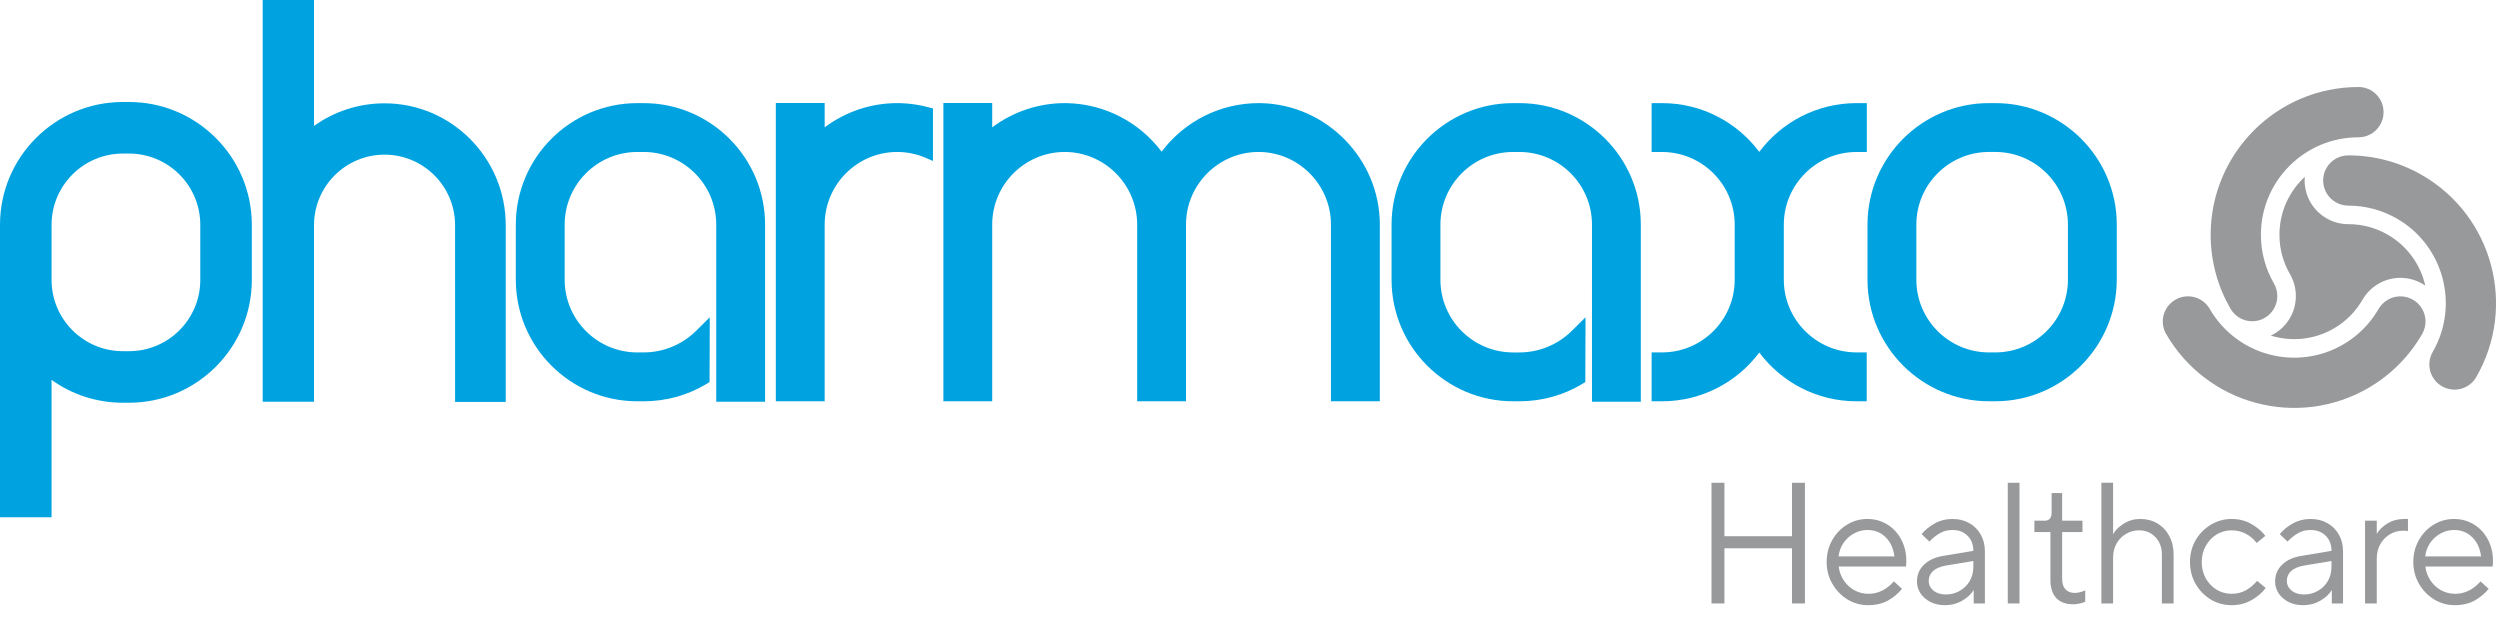 <svg fill="none" height="43" viewBox="0 0 174 43" width="174" xmlns="http://www.w3.org/2000/svg"><path d="m31.674 27.973h3.525v-12.3c0-4.677-3.784-8.482-8.435-8.482-1.776 0-3.492.554-4.909 1.573v-8.765h-3.572v27.961h3.572v-12.287c0-2.707 2.202-4.91 4.909-4.91 2.707 0 4.909 2.203 4.909 4.91z" fill="#00a3e0"/><path clip-rule="evenodd" d="m3.589 36h-3.589v-20.355c0-4.712 3.834-8.546 8.546-8.546h.435c4.713 0 8.546 3.834 8.546 8.546v3.838c0 4.713-3.834 8.547-8.546 8.547h-.435c-1.794 0-3.528-.561-4.958-1.593zm4.958-25.312c-2.734 0-4.958 2.224-4.958 4.958v3.838c0 2.734 2.224 4.958 4.958 4.958h.435c2.734 0 4.958-2.224 4.958-4.958v-3.838c0-2.734-2.224-4.958-4.958-4.958z" fill="#00a3e0" fill-rule="evenodd"/><path d="m53.25 27.959h-3.4v-12.326c0-2.788-2.268-5.056-5.056-5.056h-.437c-2.788 0-5.056 2.268-5.056 5.056v3.84c0 2.788 2.268 5.056 5.056 5.056h.437c1.348 0 2.633-.52 3.618-1.466l.986-.98v.879c0 .506-.004 1.371-.007 2.121l-.001.325c-.002.433-.004.796-.004.978v.204l-.174.107c-1.31.806-2.838 1.233-4.418 1.233h-.437c-4.662 0-8.456-3.793-8.456-8.456v-3.84c0-4.663 3.793-8.456 8.456-8.456h.437c4.662 0 8.456 3.793 8.456 8.456z" fill="#00a3e0"/><path clip-rule="evenodd" d="m138.871 27.928h-.437c-4.646 0-8.44-3.781-8.456-8.428v-3.868c0-4.663 3.794-8.456 8.456-8.456h.437c4.662 0 8.456 3.793 8.456 8.456v3.84c-.014 4.663-3.807 8.456-8.456 8.456zm-.437-17.352c-2.788 0-5.056 2.268-5.056 5.056v3.84c0 2.788 2.268 5.056 5.056 5.056h.437c2.788 0 5.056-2.268 5.056-5.056v-3.84c0-2.788-2.268-5.056-5.056-5.056z" fill="#00a3e0" fill-rule="evenodd"/><path d="m53.997 27.928h3.4v-12.296c0-2.788 2.268-5.056 5.054-5.056.686.003 1.351.14 1.975.409l.51.219v-3.653l-.269-.074c-.663-.182-1.348-.283-2.042-.299l-.173-.002c-1.831.001-3.599.595-5.055 1.686v-1.693h-3.4z" fill="#00a3e0"/><path d="m96.035 27.928h-3.4v-12.296c0-2.778-2.259-5.046-5.035-5.056-2.786 0-5.054 2.268-5.054 5.056v12.296h-3.399v-12.296c0-2.778-2.259-5.046-5.035-5.056-2.786 0-5.054 2.268-5.054 5.056v12.296h-3.399v-20.758h3.399v1.693c1.457-1.091 3.224-1.685 5.056-1.686l.173.002c2.593.06 5.007 1.313 6.562 3.377 1.599-2.124 4.086-3.377 6.754-3.379l.173.002c4.556.106 8.261 3.898 8.261 8.454z" fill="#00a3e0"/><path d="m110.802 27.959h3.399v-12.326c0-4.663-3.793-8.456-8.455-8.456h-.437c-4.662 0-8.456 3.793-8.456 8.456v3.84c0 4.662 3.794 8.456 8.456 8.456h.437c1.579 0 3.107-.426 4.417-1.233l.175-.107v-.204c0-.208.002-.655.004-1.172l.001-.266v-.003c.003-.715.007-1.507.007-1.982v-.879l-.987.98c-.984.945-2.269 1.466-3.617 1.466h-.437c-2.788 0-5.056-2.268-5.056-5.056v-3.84c0-2.788 2.268-5.056 5.056-5.056h.437c2.788 0 5.056 2.268 5.056 5.056z" fill="#00a3e0"/><path d="m115.694 27.93h-.741v-3.403h.74c2.78-.007 5.042-2.275 5.042-5.054v-3.84c0-2.78-2.262-5.047-5.043-5.054h-.739v-3.402h.74c2.758.004 5.211 1.338 6.752 3.392 1.541-2.052 3.991-3.385 6.746-3.392h.741v3.402h-.74c-2.777.009-5.038 2.276-5.038 5.054v3.84c0 2.773 2.257 5.04 5.032 5.054h.737v3.403h-.739c-2.752-.009-5.2-1.342-6.739-3.393-1.541 2.054-3.994 3.388-6.751 3.393z" fill="#00a3e0"/><g fill="#97999b"><path d="m153.862 16.344c0 1.872.505 3.628 1.379 5.14.303.522.864.875 1.51.875.967 0 1.75-.783 1.75-1.75 0-.318-.082-.616-.231-.873-.577-.999-.911-2.156-.911-3.392 0-3.749 3.04-6.788 6.789-6.788.966 0 1.748-.784 1.748-1.75s-.776-1.75-1.742-1.75c-5.681 0-10.292 4.608-10.292 10.289z"/><path d="m158.649 16.344c0-1.594.678-3.03 1.763-4.035-.094 1.135.458 2.276 1.51 2.883.471.272.993.409 1.516.409.936-.001 1.882.234 2.749.734 1.381.797 2.285 2.103 2.613 3.544-.937-.648-2.2-.742-3.252-.134-.471.272-.852.655-1.113 1.108-.467.811-1.143 1.513-2.01 2.014-1.381.797-2.964.927-4.376.491 1.03-.487 1.742-1.535 1.742-2.75 0-.544-.142-1.065-.404-1.518-.468-.81-.738-1.746-.738-2.747z"/><path d="m164.819 27.013c1.621-.936 2.889-2.252 3.761-3.765.301-.523.326-1.185.003-1.745-.483-.837-1.553-1.124-2.39-.641-.276.159-.493.38-.641.636-.576.999-1.411 1.868-2.482 2.486-3.247 1.875-7.399.762-9.273-2.485-.484-.837-1.554-1.123-2.39-.639-.837.483-1.128 1.547-.644 2.384 2.84 4.92 9.136 6.609 14.056 3.769z"/><path d="m168.58 12.19c-1.621-.936-3.394-1.377-5.141-1.376-.603.001-1.189.311-1.513.871-.483.837-.196 1.907.641 2.39.275.159.574.237.871.237 1.154-.001 2.323.288 3.394.907 3.247 1.875 4.359 6.027 2.485 9.273-.483.837-.196 1.907.641 2.39.837.483 1.903.202 2.386-.634 2.841-4.92 1.156-11.217-3.764-14.057z"/><path d="m119.12 42h.9v-3.84h4.704v3.84h.9v-8.4h-.9v3.72h-4.704v-3.72h-.9z"/><path clip-rule="evenodd" d="m128.587 41.724c.44.264.92.396 1.44.396.528 0 .988-.108 1.38-.324.392-.224.716-.496.972-.816l-.564-.516c-.512.576-1.1.864-1.764.864-.36 0-.692-.084-.996-.252-.296-.168-.54-.396-.732-.684s-.308-.608-.348-.96h4.68c.016-.128.024-.256.024-.384 0-.56-.12-1.064-.36-1.512s-.568-.796-.984-1.044c-.408-.248-.864-.372-1.368-.372-.512 0-.984.132-1.416.396s-.776.624-1.032 1.08-.384.964-.384 1.524c0 .552.132 1.056.396 1.512s.616.82 1.056 1.092zm2.652-4.332c.336.328.54.772.612 1.332h-3.888c.04-.336.152-.644.336-.924.192-.28.432-.5.72-.66.296-.168.612-.252.948-.252.512 0 .936.168 1.272.504z" fill-rule="evenodd"/><path clip-rule="evenodd" d="m135.893 36.12c.44 0 .828.096 1.164.288.344.192.612.46.804.804.192.336.288.724.288 1.164v3.624h-.78v-.924h-.012c-.152.264-.408.504-.768.72s-.772.324-1.236.324c-.376 0-.712-.076-1.008-.228-.288-.152-.516-.352-.684-.6-.16-.256-.24-.528-.24-.816 0-.464.16-.852.48-1.164.32-.32.772-.528 1.356-.624l2.088-.348v-.012c0-.432-.136-.78-.408-1.044-.264-.264-.612-.396-1.044-.396-.336 0-.632.076-.888.228-.248.144-.488.336-.72.576l-.54-.516c.24-.296.544-.544.912-.744.368-.208.78-.312 1.236-.312zm-.456 5.256c.352 0 .672-.084.96-.252.296-.168.528-.396.696-.684.168-.296.252-.624.252-.984v-.408l-1.896.312c-.408.072-.712.2-.912.384s-.3.412-.3.684c0 .264.108.488.324.672.224.184.516.276.876.276z" fill-rule="evenodd"/><path d="m139.741 42h.816v-8.4h-.816z"/><path d="m144.293 42.06c-.504 0-.896-.144-1.176-.432-.272-.296-.408-.724-.408-1.284v-3.312h-1.116v-.792h.732c.144 0 .256-.044.336-.132.088-.096.132-.236.132-.42v-1.368h.732v1.92h1.416v.792h-1.416v3.264c0 .312.076.552.228.72.16.168.376.252.648.252.232 0 .476-.06.732-.18v.792c-.096.048-.22.088-.372.12-.152.04-.308.06-.468.06z"/><path d="m147.071 33.6h-.816v8.4h.816v-3.192c0-.36.08-.684.24-.972s.376-.512.648-.672c.272-.168.576-.252.912-.252.464 0 .844.156 1.14.468.304.312.456.72.456 1.224v3.396h.816v-3.396c0-.488-.1-.92-.3-1.296s-.476-.668-.828-.876-.748-.312-1.188-.312c-.424 0-.808.108-1.152.324-.336.208-.58.448-.732.72h-.012z"/><path d="m155.316 42.12c-.52 0-1.004-.132-1.452-.396-.44-.272-.792-.636-1.056-1.092-.256-.456-.384-.96-.384-1.512s.128-1.056.384-1.512c.264-.456.616-.816 1.056-1.08.448-.272.932-.408 1.452-.408.528 0 .992.12 1.392.36.408.232.728.504.96.816l-.6.492c-.472-.584-1.056-.876-1.752-.876-.376 0-.724.096-1.044.288-.312.192-.564.46-.756.804-.184.336-.276.708-.276 1.116s.092.784.276 1.128c.192.336.444.6.756.792.32.192.668.288 1.044.288.392 0 .736-.088 1.032-.264s.544-.388.744-.636l.6.492c-.232.32-.556.6-.972.84-.408.24-.876.36-1.404.36z"/><path clip-rule="evenodd" d="m161.983 36.408c-.336-.192-.724-.288-1.164-.288-.456 0-.868.104-1.236.312-.368.2-.672.448-.912.744l.54.516c.232-.24.472-.432.72-.576.256-.152.552-.228.888-.228.432 0 .78.132 1.044.396.272.264.408.612.408 1.044v.012l-2.088.348c-.584.096-1.036.304-1.356.624-.32.312-.48.7-.48 1.164 0 .288.08.56.24.816.168.248.396.448.684.6.296.152.632.228 1.008.228.464 0 .876-.108 1.236-.324s.616-.456.768-.72h.012v.924h.78v-3.624c0-.44-.096-.828-.288-1.164-.192-.344-.46-.612-.804-.804zm-.66 4.716c-.288.168-.608.252-.96.252-.36 0-.652-.092-.876-.276-.216-.184-.324-.408-.324-.672 0-.272.1-.5.3-.684s.504-.312.912-.384l1.896-.312v.408c0 .36-.084.688-.252.984-.168.288-.4.516-.696.684z" fill-rule="evenodd"/><path d="m164.607 36.24h.816v.9h.012c.152-.264.396-.5.732-.708.344-.208.732-.312 1.164-.312h.264v.84c-.112-.016-.224-.024-.336-.024-.336 0-.644.084-.924.252s-.504.4-.672.696c-.16.296-.24.628-.24.996v3.12h-.816z"/><path clip-rule="evenodd" d="m169.418 41.724c.44.264.92.396 1.44.396.528 0 .988-.108 1.38-.324.392-.224.716-.496.972-.816l-.564-.516c-.512.576-1.1.864-1.764.864-.36 0-.692-.084-.996-.252-.296-.168-.54-.396-.732-.684s-.308-.608-.348-.96h4.68c.016-.128.024-.256.024-.384 0-.56-.12-1.064-.36-1.512s-.568-.796-.984-1.044c-.408-.248-.864-.372-1.368-.372-.512 0-.984.132-1.416.396s-.776.624-1.032 1.08-.384.964-.384 1.524c0 .552.132 1.056.396 1.512s.616.82 1.056 1.092zm2.652-4.332c.336.328.54.772.612 1.332h-3.888c.04-.336.152-.644.336-.924.192-.28.432-.5.72-.66.296-.168.612-.252.948-.252.512 0 .936.168 1.272.504z" fill-rule="evenodd"/></g></svg>